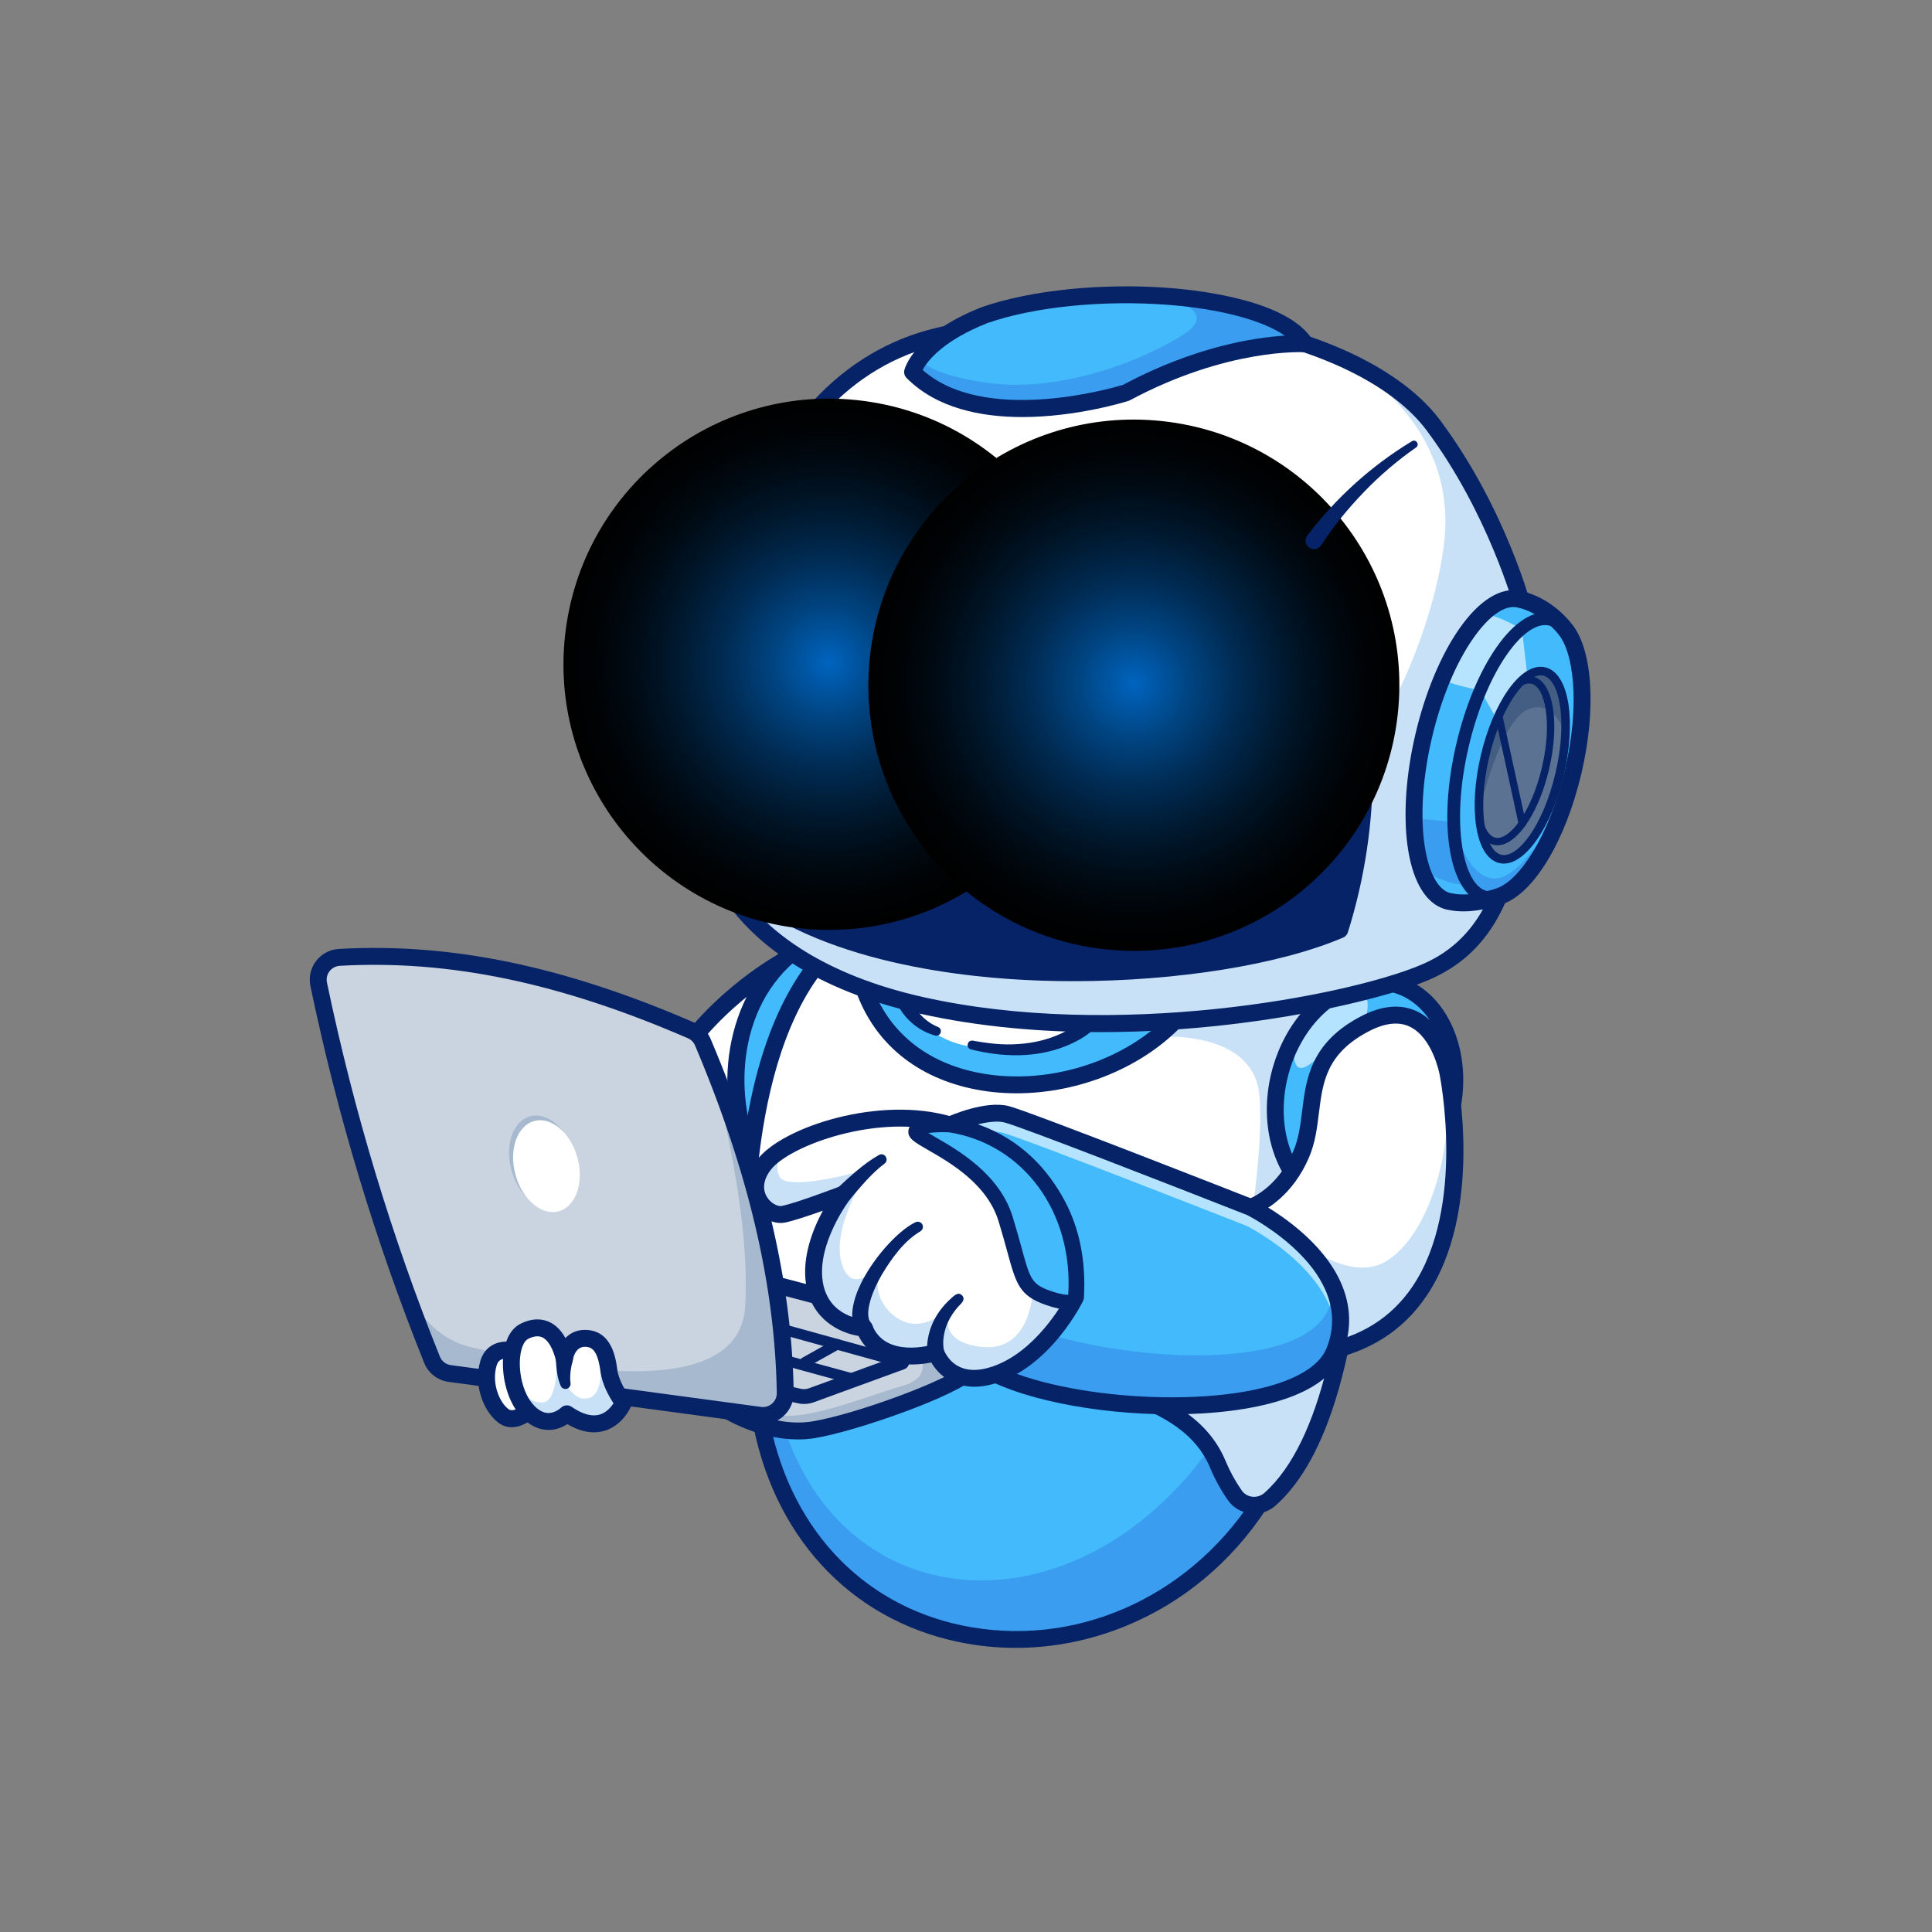 <?xml version="1.0" encoding="utf-8"?>
<!-- Generator: Adobe Illustrator 27.5.0, SVG Export Plug-In . SVG Version: 6.00 Build 0)  -->
<svg version="1.1" id="Layer_1" xmlns="http://www.w3.org/2000/svg" xmlns:xlink="http://www.w3.org/1999/xlink" x="0px" y="0px"
	 viewBox="0 0 4000 4000" style="enable-background:new 0 0 4000 4000;" xml:space="preserve">
<rect x="0" y="0" width="4000" height="4000" fill="#808080" stroke="none"/>
<g>
	<rect style="fill:transparent;" width="4000" height="4000"/>
	<g>
		<g>
			<path style="fill:#FFFFFF;" d="M1618.329,1991.895c0,0-158.285,87.26-241.607,244.356
				c-83.322,157.096,172.606,200.059,172.606,200.059l183.775-246.927"/>
		</g>
		<g>
			<path style="fill:#052366;" d="M1549.327,2453.814c-0.962,0-1.929-0.081-2.896-0.244c-6.162-1.033-151.289-26.282-192.808-110.42
				c-17.08-34.617-14.512-73.342,7.637-115.1c84.79-159.868,241.973-247.818,248.618-251.484c8.477-4.658,19.116-1.584,23.779,6.88
				c4.668,8.462,1.592,19.104-6.87,23.774l0,0c-1.538,0.85-154.824,86.819-234.6,237.232c-16.811,31.697-19.16,58.916-7.173,83.208
				c25.649,51.975,113.857,80.286,156.821,89.397l177.222-238.123c5.781-7.754,16.738-9.363,24.492-3.591s9.365,16.736,3.594,24.49
				l-183.774,246.926C1560.035,2451.241,1554.8,2453.812,1549.327,2453.814z"/>
		</g>
		<g>
			<path style="fill:#42BAFC;" d="M1554.461,2387.567c-55.972-121.197-44.779-329.894,109.114-432.744l49.472,108.058"/>
		</g>
		<g>
			<path style="fill:#052366;" d="M1554.473,2405.074c-6.616,0-12.944-3.767-15.899-10.168
				c-64.092-138.76-38.242-352.036,115.274-454.636c8.037-5.361,18.906-3.21,24.277,4.827c5.371,8.037,3.213,18.909-4.824,24.28
				c-152.578,101.973-151.631,305.444-102.949,410.852c4.053,8.774,0.225,19.175-8.55,23.23
				C1559.424,2404.554,1556.929,2405.074,1554.473,2405.074z"/>
		</g>
		<g>
			<path style="fill:#42BAFC;" d="M2606.396,3115.478c-279.047,423.888-927.459,361.794-1030.247-170.219
				c-0.919-4.988-1.838-9.977-2.713-15.009l173.021-234.195c0,0,284.254-67.52,456.137-50.497
				c171.883,17.021,300.707,131.406,320.705,143.265c10.371,6.17,32.425,94.124,51.197,177.221
				C2591.825,3042.883,2606.396,3115.478,2606.396,3115.478z"/>
		</g>
		<g>
			<path style="fill:#FFFFFF;" d="M2807.791,2009.492c0,0,72.959,870.969-178.289,1094.41c-21.994,19.56-56.19,15.993-73.038-8.141
				c-11.351-16.261-24.083-37.702-35.092-64.095c-44.119-105.772-159.483-134.413-222.625-161.92l-752.933-185.254
				c0,0-40.793-505.138,175.323-720.386s702.772-60.679,702.772-60.679"/>
		</g>
		<g>
			<path style="fill:#3A9DEF;" d="M2606.396,3115.478c-279.047,423.888-927.459,361.794-1030.247-170.219l49.622,17.416
				c134.163,395.007,605.09,417.017,878.362,36.407l70.363-33.038C2591.825,3042.883,2606.396,3115.478,2606.396,3115.478z"/>
		</g>
		<g>
			<path style="fill:#052366;" d="M2103.023,3411.773c-39.805,0-79.536-4.075-118.706-12.275
				c-226.23-47.356-386.274-221.672-428.13-466.296c-1.631-9.529,4.771-18.574,14.297-20.205c9.6-1.624,18.574,4.778,20.205,14.302
				c39.341,229.919,189.17,393.635,400.801,437.937c229.336,48.008,464.98-53.796,600.298-259.363
				c5.317-8.081,16.177-10.31,24.243-4.995c8.076,5.315,10.313,16.169,4.995,24.243
				c-72.354,109.917-172.817,193.403-290.522,241.436C2256.924,3396.583,2179.859,3411.773,2103.023,3411.773z"/>
		</g>
		<g>
			<path style="fill:#C9E1F7;" d="M2606.398,2260.056c18.248,129.35-54.654,596.295-136.219,659.657
				c-7.046,5.47-14.966,12.34-23.455,20.391c30.675,22.142,57.849,51.197,74.652,91.542c11.027,26.43,23.717,47.872,35.094,64.106
				c16.847,24.155,51.022,27.699,73.032,8.139c251.261-223.43,178.271-1094.397,178.271-1094.397l-314.359-86.86l-97.319,223.824
				C2396.095,2146.459,2588.151,2130.75,2606.398,2260.056z"/>
		</g>
		<g>
			<path style="fill:#052366;" d="M2596.406,3134.012c-2.598,0-5.21-0.151-7.817-0.459c-18.76-2.209-35.698-12.332-46.475-27.771
				c-14.492-20.757-26.904-43.425-36.895-67.378c-34.434-82.549-118.716-115.31-180.254-139.229
				c-11.357-4.414-22.109-8.594-31.831-12.783l-751.499-184.902c-7.319-1.799-12.661-8.079-13.267-15.588
				c-1.694-20.955-38.926-515.737,180.415-734.197c92.1-91.726,246.367-131.873,446.157-116.106
				c148.97,11.76,269.219,49.544,274.263,51.145c9.214,2.925,14.307,12.764,11.382,21.978c-2.92,9.209-12.764,14.312-21.973,11.387
				c-4.775-1.511-479.087-148.826-685.122,56.401c-189.37,188.606-175.347,615.474-171.021,694.055l740.454,182.185
				c0.962,0.237,1.904,0.554,2.813,0.95c9.434,4.111,20.352,8.354,31.909,12.847c67.402,26.199,159.712,62.08,199.878,158.381
				c9.033,21.646,20.234,42.107,33.291,60.815c5.137,7.356,12.9,11.987,21.865,13.044c9.141,1.084,18.291-1.831,25.19-7.964
				c241.909-215.137,173.203-1071.248,172.48-1079.871c-0.806-9.631,6.348-18.096,15.981-18.901
				c9.658-0.784,18.096,6.35,18.901,15.981c0.186,2.188,18.188,221.76,5.112,465.811
				c-17.734,330.869-81.396,547.253-189.214,643.137C2628.74,3128.004,2612.783,3134.012,2596.406,3134.012z"/>
		</g>
		<g>
			<path style="fill:#42BAFC;" d="M2440.655,2104.712c-175.757,193.983-569.365,203.965-655.507-69.001"/>
		</g>
		<g>
			<path style="fill:#FFFFFF;" d="M1876.6,2082.956c0,0,52.888,85.899,162.5,85.941c109.612,0.042,184.596-26.059,184.137-38.147
				c-0.459-12.088-134.53-20.831-134.53-20.831"/>
		</g>
		<g>
			<path style="fill:#052366;" d="M2104.61,2263.573c-31.86,0-63.506-3.232-94.185-9.939
				c-121.118-26.479-207.051-102-241.968-212.654c-2.91-9.219,2.202-19.05,11.421-21.961c9.229-2.91,19.053,2.207,21.963,11.423
				c30.982,98.188,107.715,165.305,216.06,188.992c145.102,31.711,313.579-20.295,409.785-126.475
				c6.489-7.161,17.563-7.71,24.722-1.218c7.163,6.492,7.71,17.561,1.216,24.724
				C2369.805,2208.975,2235.503,2263.573,2104.61,2263.573z"/>
		</g>
		<g>
			<path style="fill:#052366;" d="M2266.002,2129.833c-17.163,15.949-37.907,27.319-59.471,36.038
				c-62.371,25.151-131.612,22.857-195.859,6.95c-11.603-2.715-8.546-19.923,3.388-18.309c30.625,5.609,62.27,9.525,93.38,7.105
				c35.307-1.982,70.647-11.009,101.609-27.845c12.509-6.799,24.705-15.012,34.747-25.037
				C2258.079,2092.949,2281.073,2114.645,2266.002,2129.833L2266.002,2129.833z"/>
		</g>
		<g>
			<path style="fill:#052366;" d="M1884.897,2064.994c8.902,27.612,30.793,50.59,57.684,61.535
				c10.443,4.822,4.458,20.672-6.543,17.41c-35.304-9.711-65.533-35.951-80.343-69.548
				C1848.125,2053.741,1878.988,2043.779,1884.897,2064.994L1884.897,2064.994z"/>
		</g>
		<g>
			<g>
				<path style="fill:#CAD3E0;" d="M2007.694,2838.575c-33.3,33.87-233.013,106.771-322.849,121.517
					c-69.401,11.421-136.833-17.854-163.919-31.725c-8.008-4.113-12.471-6.869-12.471-6.869l-478.892-107.208l377.547-206.583
					l600.584,158.011c0,0,4.857,5.689,9.014,14.659C2023.448,2794.817,2028.261,2817.702,2007.694,2838.575z"/>
			</g>
			<g>
				<path style="fill:#A7B9CE;" d="M2007.694,2838.575c-33.3,33.87-233.013,106.771-322.849,121.517
					c-69.401,11.421-136.833-17.854-163.919-31.725c24.461-7.482,55.004-9.67,77.277-1.618
					c60.037,21.792,201.201-38.245,268.895-57.017c67.694-18.772,36.188-64.85,36.188-64.85l70.976-43.934
					c0.482-2.362,15.184,3.72,42.446,19.429C2023.448,2794.817,2028.261,2817.702,2007.694,2838.575z"/>
			</g>
			<g>
				<path style="fill:#052366;" d="M1652.261,2980.203c-73.228,0.002-136.558-34.248-150.327-42.236l-476.211-106.592
					c-7.109-1.592-12.49-7.419-13.511-14.634c-1.016-7.214,2.539-14.304,8.931-17.8l377.554-206.589
					c3.926-2.146,8.53-2.71,12.856-1.572l600.61,158.005c3.457,0.908,6.548,2.852,8.867,5.571
					c15.117,17.729,34.394,60.72-0.845,96.521c-38.843,39.458-248.399,112.686-332.51,126.504
					C1675.733,2979.342,1663.868,2980.203,1652.261,2980.203z M1517.642,2906.585c0.811,0.5,82.285,49.727,164.36,36.25
					c90.752-14.907,283.96-86.777,313.232-116.516c17.012-17.278,7.959-36.45,2.119-45.234l-587.969-154.678l-330.698,180.952
					l433.608,97.056C1514.185,2904.837,1515.991,2905.572,1517.642,2906.585L1517.642,2906.585z"/>
			</g>
			<g>
				<g>
					<path style="fill:#CAD3E0;" d="M1625.772,2883.69c0.481,28.268-24.33,50.322-52.335,46.56l-642.285-86.554
						c-16.453-2.232-30.456-13.041-36.669-28.443c-21.879-54.479-42.796-109.571-62.706-165.275
						c-0.788-2.056-1.313-3.588-1.575-4.42c-0.175-0.482-0.263-0.743-0.263-0.743c-69.313-194.594-126.374-396.758-170.132-607.148
						c-5.776-27.743,14.571-53.954,42.839-55.53c253.186-14.309,493.813,49.622,728.446,151.361
						c10.852,4.681,19.472,13.39,24.067,24.286c3.15,7.439,6.257,14.833,9.32,22.272c0,0,0.044,0.131,0.131,0.438
						C1560.922,2413.375,1621.965,2647.527,1625.772,2883.69z"/>
				</g>
				<g>
					
						<ellipse transform="matrix(0.965 -0.261 0.261 0.965 -588.62 376.158)" style="fill:#A7B9CE;" cx="1122.918" cy="2405.784" rx="66.547" ry="96.867"/>
				</g>
				<g>
					<path style="fill:#A7B9CE;" d="M1625.772,2883.69c0.481,28.268-24.33,50.322-52.335,46.56l-642.285-86.554
						c-16.453-2.232-30.456-13.041-36.669-28.443c-21.879-54.479-42.796-109.571-62.706-165.275
						c8.752,23.061,49.491,116.747,141.777,138.845c105.458,25.249,555.775,135.958,569.209-83.448
						c13.084-214.591-74.345-512.017-78.152-524.881C1560.922,2413.375,1621.965,2647.527,1625.772,2883.69z"/>
				</g>
				<g>
					<path style="fill:#052366;" d="M1579.624,2948.167c-2.832,0-5.679-0.19-8.525-0.574l-642.295-86.55
						c-22.676-3.057-42.046-18.093-50.552-39.246c-100.757-250.696-180.024-513.308-235.606-780.545
						c-3.769-18.142,0.537-36.975,11.816-51.675c11.348-14.788,28.56-23.872,47.217-24.927l0,0
						c231.904-13.083,465.835,35.464,736.382,152.786c15.029,6.519,26.821,18.418,33.203,33.511
						c112.046,264.69,168.315,504.282,172.021,732.461c0.303,18.586-7.495,36.328-21.387,48.674
						C1610.161,2942.513,1595.113,2948.167,1579.624,2948.167z M703.653,1999.603L703.653,1999.603
						c-8.472,0.479-16.279,4.595-21.421,11.292c-5.146,6.704-7.031,14.954-5.308,23.23
						c55.156,265.22,133.823,525.838,233.809,774.614c3.813,9.485,12.529,16.235,22.749,17.612l642.295,86.55
						c8.276,1.123,16.611-1.431,22.866-6.985c6.265-5.564,9.78-13.56,9.643-21.938c-3.638-223.596-58.999-458.911-169.258-719.387
						c-2.866-6.775-8.154-12.112-14.892-15.034C1158.785,2034.493,929.834,1986.827,703.653,1999.603z"/>
				</g>
				<g>
					<path style="fill:#A7B9CE;" d="M829.938,2644.814c0.044,0.262,0.131,0.524,0.263,0.743
						C830.026,2645.076,829.938,2644.814,829.938,2644.814z"/>
				</g>
				<g>
					
						<ellipse transform="matrix(0.965 -0.261 0.261 0.965 -590.879 378.708)" style="fill:#FFFFFF;" cx="1131.38" cy="2415.549" rx="66.547" ry="96.867"/>
				</g>
			</g>
			<g>
				<g>
					<path style="fill:#FFFFFF;" d="M1072.511,2799.106c0,0-48.821-18.227-61.189,23.434
						c-12.368,41.661,4.882,88.855,30.595,108.709c25.712,19.854,59.236-15.623,59.236-15.623"/>
				</g>
				<g>
					<path style="fill:#052366;" d="M1059.361,2954.913c-9.443,0.002-19.053-2.793-28.145-9.812
						c-29.805-23.018-51.67-77.017-36.67-127.542c4.634-15.62,14.038-27.341,27.183-33.894c24.746-12.336,53.682-2.156,56.904-0.955
						c9.058,3.381,13.657,13.462,10.274,22.52c-3.369,9.028-13.379,13.638-22.446,10.303c-4.58-1.653-19.732-5.271-29.194-0.498
						c-2.754,1.392-6.704,4.202-9.165,12.485c-10.244,34.524,4.399,74.343,24.512,89.875c12.232,9.429,35.635-13.596,35.859-13.835
						c6.665-6.96,17.729-7.244,24.727-0.591c6.982,6.648,7.3,17.668,0.674,24.678
						C1102.344,2939.847,1081.299,2954.913,1059.361,2954.913z"/>
				</g>
				<g>
					<path style="fill:#FFFFFF;" d="M1290.801,2904.125c0,0-33.431,80.735-117.185,23.018c0,0-38.595,39.032-80.69-5.208
						c-13.084-13.74-22.492-33.081-28.093-53.779c-12.471-45.903-6.126-98.588,21.135-112.021
						c31.987-15.797,57.717-4.288,73.252,30.193c3.632,8.052,6.739,17.416,9.189,27.962c0,0,5.645-43.19,42.096-43.409
						c28.268-0.174,40.214,20.436,46.209,45.071c1.707,7.132,2.932,14.616,3.938,22.011
						C1264.984,2870.913,1290.801,2904.125,1290.801,2904.125z"/>
				</g>
				<g>
					<path style="fill:#C9E1F7;" d="M1290.801,2904.125c0,0-33.431,80.735-117.185,23.018c0,0-38.595,39.032-80.69-5.208
						c-13.084-13.74-22.492-33.081-28.093-53.779c1.925-3.107,3.107-4.813,3.107-4.813s19.56,42.095,55.573,40.345
						c36.013-1.751,29.493-113.028,29.493-113.028l16.103,67.869c0,0,17.328,44.721,49.666,36.057
						c32.294-8.708,24.286-74.214,24.286-74.214l13.653-4.42c1.707,7.132,2.932,14.616,3.938,22.011
						C1264.984,2870.913,1290.801,2904.125,1290.801,2904.125z"/>
				</g>
				<g>
					<path style="fill:#052366;" d="M1229.532,2965.465c-17.402,0-35.781-5.667-54.946-16.958
						c-9.014,5.82-22.827,12.209-39.658,12.034c-19.722-0.193-38.13-9.128-54.707-26.558
						c-33.901-35.654-44.155-96.497-36.758-138.171c4.854-27.378,16.87-46.519,34.741-55.356
						c26.797-13.257,47.202-9.06,59.609-3.208c13.11,6.182,24.18,17.366,32.861,33.008c9.248-9.658,22.183-16.753,39.736-16.858
						c0.156-0.002,0.317-0.002,0.474-0.002c56.289,0,64.141,59.739,67.104,82.271c3.052,23.191,20.254,49.526,26.626,57.717
						c3.862,4.966,4.761,11.626,2.354,17.439c-0.674,1.633-16.987,40.098-55.527,51.492
						C1244.331,2964.415,1237.022,2965.465,1229.532,2965.465z M1173.628,2909.625c3.447,0,6.914,1.013,9.927,3.088
						c22.353,15.403,41.855,20.784,57.959,16.03c14.189-4.194,23.672-15.596,28.726-23.418
						c-8.818-13.359-23.506-38.882-26.958-65.093c-5.664-43.054-16.607-51.831-32.407-51.831c-0.088,0-0.171,0-0.259,0
						c-20.225,0.122-24.443,25.388-24.854,28.269c-1.201,8.328-8.164,14.685-16.572,15.054c-8.247,0.359-15.889-5.242-17.813-13.435
						c-6.108-26.057-16.226-43.594-28.496-49.38c-7.891-3.723-17.705-2.744-29.16,2.925c-7.28,3.601-13.037,14.568-15.791,30.093
						c-5.796,32.661,2.964,81.963,27.661,107.93c9.8,10.308,19.785,15.581,29.678,15.679c0.093,0,0.19,0.002,0.283,0.002
						c14.38,0,25.517-10.61,25.625-10.718C1164.571,2911.39,1169.082,2909.625,1173.628,2909.625z"/>
				</g>
				<g>
					<path style="fill:#052366;" d="M1185.775,2816.554c-3.795,14.568-6.72,32.231-4.517,46.882
						c0.866,5.839-3.166,11.273-9.005,12.139c-4.855,0.719-9.432-1.958-11.334-6.234c-6.227-14.374-8.037-28.004-9.317-42.805
						c-0.35-4.969-0.625-9.726-0.533-15.17C1152.822,2784.738,1191.881,2790.562,1185.775,2816.554L1185.775,2816.554z"/>
				</g>
			</g>
			<g>
				<path style="fill:#052366;" d="M1664.58,2906.756c-4.526,0-9.058-0.513-13.525-1.538l-28.701-6.597
					c-8.242-1.895-13.389-10.115-11.494-18.357c1.894-8.247,10.083-13.376,18.359-11.497l28.696,6.597
					c5.6,1.289,11.431,0.925,16.836-1.047l187.1-68.333c7.925-2.893,16.738,1.184,19.639,9.133
					c2.905,7.944-1.187,16.738-9.131,19.641l-187.099,68.33C1678.584,2905.526,1671.592,2906.756,1664.58,2906.756z"/>
			</g>
			<g>
				<path style="fill:#052366;" d="M1840.547,2823.99c-0.967,0-1.948-0.129-2.925-0.4l-214.878-59.507
					c-5.82-1.611-9.233-7.639-7.622-13.462c1.616-5.823,7.646-9.241,13.462-7.622l214.878,59.507
					c5.82,1.611,9.233,7.639,7.622,13.462C1849.741,2820.814,1845.342,2823.99,1840.547,2823.99z"/>
			</g>
			<g>
				<path style="fill:#052366;" d="M1769.82,2866.844c-0.952,0-1.924-0.127-2.891-0.391l-144.15-39.417
					c-5.825-1.594-9.258-7.61-7.666-13.438c1.592-5.823,7.588-9.265,13.438-7.666l144.15,39.417
					c5.825,1.594,9.258,7.61,7.666,13.438C1779.038,2863.648,1774.629,2866.844,1769.82,2866.844z"/>
			</g>
			<g>
				<path style="fill:#052366;" d="M1666.841,2831.314c-3.833,0-7.554-2.019-9.556-5.601c-2.949-5.273-1.069-11.938,4.204-14.888
					l66.27-37.078c5.264-2.959,11.938-1.067,14.888,4.204c2.949,5.273,1.069,11.938-4.204,14.888l-66.27,37.078
					C1670.484,2830.865,1668.648,2831.314,1666.841,2831.314z"/>
			</g>
		</g>
		<g>
			<g>
				
					<ellipse transform="matrix(0.26 -0.966 0.966 0.26 -97.254 4406.356)" style="fill:#42BAFC;" cx="2826.168" cy="2266.629" rx="236.946" ry="181.615"/>
			</g>
			<g style="opacity:0.6;">
				<path style="fill:#FFFFFF;" d="M2731.743,2083.106c0,0-60.93,73.295-51.383,113.22c9.547,39.925,51.208-11.283,79.85-36.453
					s69.001-30.812,65.963-40.359c-3.038-9.547,34.146-82.888-51.277-61.189"/>
			</g>
			<g>
				<path style="fill:#052366;" d="M2801.743,2517.85c-14.033,0-28.003-1.826-41.724-5.52
					c-106.021-28.545-162.598-161.987-126.123-297.468c36.479-135.483,152.437-222.473,258.423-193.933
					c106.016,28.543,162.593,161.985,126.118,297.466c-17.446,64.81-53.379,120.674-101.177,157.3
					C2881.006,2503.477,2841.123,2517.85,2801.743,2517.85z M2850.767,2050.455c-77.676,0-155.469,71.003-183.071,173.508
					c-31.455,116.841,14.043,231.038,101.426,254.563c41.47,11.169,86.509,0.295,126.851-30.62
					c41.719-31.968,73.208-81.196,88.667-138.613c31.455-116.841-14.043-231.035-101.421-254.561
					C2872.5,2051.846,2861.631,2050.455,2850.767,2050.455z"/>
			</g>
			<g>
				<path style="fill:#FFFFFF;" d="M2736.359,2800.418c-57.324,10.108-100.382,9.802-132.194,2.056
					c-95.306-23.148-89.967-112.941-66.075-188.773c3.194-10.108,6.695-19.91,10.371-29.318
					c18.597-48.047,40.783-84.717,40.783-84.717s67.257-22.141,105.02-110.665c37.72-88.523-8.27-196.562,131.931-269.507
					c67.738-35.226,110.009-12.778,135.651,19.778c27.393,34.876,35.751,81.347,35.751,81.347S3104.76,2735.306,2736.359,2800.418z"
					/>
			</g>
			<g>
				<path style="fill:#C9E1F7;" d="M2736.359,2800.418c-57.324,10.108-100.382,9.802-132.194,2.056
					c-40.477-84.803-62.925-152.453-66.075-188.773c-1.619-18.51,1.794-28.925,10.327-29.318h0.044l129.306-25.073
					c5.601,4.857,118.895,103.64,197.875,48.397c123.456-86.351,154.248-378.73,87.517-466.64c-0.481-0.613-0.919-1.225-1.313-1.795
					c27.393,34.876,35.751,81.347,35.751,81.347S3104.76,2735.306,2736.359,2800.418z"/>
			</g>
			<g>
				<path style="fill:#052366;" d="M2657.91,2825.582c-63.105,0-107.148-17.764-131.387-53.135
					c-64.473-94.072,43.115-274.216,47.729-281.838c2.148-3.55,5.483-6.218,9.414-7.537c2.485-0.85,60.601-21.497,94.482-100.933
					c10.786-25.298,14.185-52.849,17.783-82.017c8.193-66.414,17.476-141.687,122.163-196.138
					c43.857-22.808,83.154-26.006,116.782-9.473c62.725,30.823,79.263,119.272,79.937,123.022
					c2.354,11.252,58.35,288.794-61.641,465.967c-49.194,72.639-121.123,117.771-213.784,134.143
					C2709.424,2822.938,2682.246,2825.582,2657.91,2825.582z M2601.25,2513.721c-29.351,50.586-87.378,178.391-45.835,238.958
					c25.127,36.646,84.976,46.907,177.881,30.493c82.949-14.656,147.153-54.763,190.835-119.211
					c111.694-164.802,56.885-437.039,56.318-439.771c-0.22-1.189-14.272-75.383-61.104-98.306
					c-23.071-11.292-51.699-8.215-85.098,9.158c-88.35,45.952-95.742,105.898-103.574,169.365
					c-3.735,30.295-7.598,61.624-20.327,91.465C2676.524,2475.179,2620.415,2505.396,2601.25,2513.721z"/>
			</g>
			<g>
				<path style="fill:#42BAFC;" d="M1966.918,2329.119c0,0,73.557-33.198,117.171-22.132
					c43.614,11.066,505.138,192.681,505.138,192.681s244.107,120.427,173.804,297.484c-61.84,157.53-573.162,135.399-735.575,29.293
					"/>
			</g>
			<g style="opacity:0.6;">
				<path style="fill:#FFFFFF;" d="M2766.115,2788.823c16.453-151.317-185.579-250.955-185.579-250.955
					s-461.52-181.641-505.146-192.711c-32.425-8.227-81.478,8.051-104.451,16.978l-4.026-32.994c0,0,73.558-33.212,117.185-22.142
					c43.627,11.071,505.146,192.668,505.146,192.668S2825.713,2616.326,2766.115,2788.823z"/>
			</g>
			<g>
				<path style="fill:#3A9DEF;" d="M2763.051,2797.136c-61.874,157.53-573.191,135.432-735.578,29.318l-16.409-134.775
					l-44.152-362.539c0,0,11.027-4.989,27.043-10.459l18.991,372.778c154.554,117.273,663.071,175.252,735.797,22.491
					c7.133-14.833,11.902-29.406,14.659-43.627C2778.279,2707.913,2781.518,2750.578,2763.051,2797.136z"/>
			</g>
			<g>
				<path style="fill:#052366;" d="M2425.352,2928.204c-155.752,0.005-322.949-31.887-407.471-87.104
					c-8.091-5.288-10.366-16.133-5.078-24.226c5.293-8.096,16.138-10.361,24.229-5.081
					c121.045,79.082,437.837,107.214,605.303,53.757c56.128-17.917,92.231-43.782,104.404-74.792
					c61.924-155.952-151.841-268.525-164.683-275.1c-159.497-62.761-468.677-183.179-502.275-191.704
					c-30.806-7.813-86.724,12.6-105.669,21.123c-8.813,3.962-19.175,0.042-23.145-8.767c-3.97-8.811-0.054-19.167,8.75-23.145
					c8.106-3.655,80.523-35.359,128.677-23.142c44.18,11.211,488.359,185.925,507.246,193.359c0.449,0.178,0.898,0.374,1.333,0.588
					c2.598,1.282,64.233,32.002,117.9,85.667c73.672,73.674,95.952,154.583,64.429,233.977
					c-16.362,41.672-58.867,73.752-126.318,95.283C2590.376,2918.885,2509.527,2928.201,2425.352,2928.204z"/>
			</g>
			<g>
				<g>
					<path style="fill:#FFFFFF;" d="M2226.662,2685.859c0,0-60.168,123.092-164.838,159.455
						c-69.313,24.111-109.221-8.008-124.405-44.896c0,0-114.559,34.7-147.991-50.803c0,0-89.398-4.77-103.27-93.293
						c-13.696-87.254,57.761-181.291,59.818-183.96c-2.538,0.962-91.98,35.226-124.055,41.614
						c-32.556,6.52-85.504-44.24-39.514-103.269c10.546-13.521,28.924-27.437,52.685-40.258c0.044-0.044,0.087-0.044,0.087-0.044
						c79.99-43.233,221.024-74.696,331.732-41.264c0,0,194.594,38.814,247.41,228.594
						C2224.605,2594.492,2229.506,2636.938,2226.662,2685.859z"/>
				</g>
				<g>
					<path style="fill:#C9E1F7;" d="M2226.662,2685.859c0,0-60.168,123.092-164.838,159.455
						c-69.313,24.111-109.221-8.008-124.405-44.896c0,0-114.559,34.7-147.991-50.803c0,0-89.398-4.77-103.27-93.293
						c-13.696-87.254,57.761-181.291,59.818-183.96c-2.538,0.962-91.98,35.226-124.055,41.614
						c-32.556,6.52-85.504-44.24-39.514-103.269c10.546-13.521,28.924-27.437,52.685-40.258
						c-1.838,1.619-38.464,33.607-21.004,65.856c17.897,33.082,184.923-16.015,184.923-16.015s-78.459,118.104-56.667,194.287
						c21.442,74.871,81.04,2.495,83.053,0.044c-0.963,2.056-30.981,65.462,26.649,110.271
						c58.549,45.553,117.841-21.354,117.841-21.354s-41.045,74.433,63.756,85.154c104.758,10.72,105.458-124.974,105.458-124.974
						s33.037-61.043,75.22-105.983C2224.605,2594.492,2229.506,2636.938,2226.662,2685.859z"/>
				</g>
				<g>
					<path style="fill:#052366;" d="M2017.227,2871.068c-43.325,0.002-73.062-22.988-89.155-50.249
						c-45.825,9.614-119.351,7.258-150.537-54.885c-37.71-5.938-97.158-33.403-108.682-106.89
						c-8.848-56.409,14.072-114.053,34.79-152.4c-27.896,9.954-60.732,20.996-78.296,24.509
						c-23.677,4.736-51.914-9.729-67.134-34.392c-8.648-14.004-24.937-51.472,10.405-96.814
						c52.09-66.836,252.959-132.607,402.617-87.808c8.896,1.902,76.558,17.61,142.793,68.433
						c64.604,49.57,139.619,142.947,130.093,306.287c-0.137,2.317-0.732,4.583-1.748,6.667
						c-2.588,5.291-64.59,130.032-174.78,168.325C2049.151,2868.26,2032.354,2871.065,2017.227,2871.068z M1937.388,2782.911
						c6.934,0,13.443,4.131,16.206,10.833c7.651,18.589,32.964,59.204,102.505,35.042
						c87.671-30.469,143.452-129.128,153.271-147.642c5.923-117.095-33.315-208.855-116.65-272.798
						c-63.164-48.464-128.574-61.931-129.224-62.061c-0.552-0.11-1.099-0.247-1.641-0.41
						c-140.913-42.568-326.479,25.364-365.63,75.591c-15.601,20.017-18.521,40.227-8.228,56.907
						c8.071,13.071,22.29,20.095,30.483,18.455c30.723-6.145,120.376-40.491,121.274-40.837c7.314-2.817,15.625-0.405,20.317,5.891
						c4.683,6.296,4.604,14.941-0.195,21.152c-0.679,0.884-68.975,90.706-56.445,170.586c11.558,73.674,83.853,78.374,86.924,78.538
						c6.86,0.366,12.871,4.709,15.371,11.106c27.08,69.272,122.588,41.599,126.636,40.386
						C1934.029,2783.15,1935.723,2782.911,1937.388,2782.911z M2226.646,2685.841h0.049H2226.646z"/>
				</g>
				<g>
					<path style="fill:#42BAFC;" d="M1966.918,2329.119c0,0-69.914-3.905-70.976,13.887
						c-1.062,17.792,149.524,62.057,185.978,180.53c36.453,118.473,28.208,142.775,88.095,163.606
						c59.888,20.83,56.633-1.302,56.633-1.302C2240.317,2498.367,2125.679,2354.168,1966.918,2329.119z"/>
				</g>
				<g>
					<path style="fill:#052366;" d="M2210.288,2711.339c-11.704,0-26.636-3.237-45.308-9.731
						c-54.6-18.992-61.343-43.679-79.365-109.656c-4.702-17.205-10.552-38.613-18.335-63.909
						c-23.638-76.826-99.98-120.742-145.591-146.982c-28.784-16.56-41.924-24.116-41.035-38.97
						c1.304-21.909,30.61-31.438,87.119-28.262c0.513,0.027,1.025,0.083,1.533,0.161c171.465,27.056,286.02,183.423,272.681,372.017
						c0.098,5.574-2.051,12.966-8.608,18.391C2227.788,2709.019,2220.196,2711.339,2210.288,2711.339z M2211.49,2688.05
						c0,0.007,0.005,0.015,0.005,0.02C2211.494,2688.065,2211.49,2688.057,2211.49,2688.05z M1922.036,2345.799
						c4.624,2.783,9.917,5.83,14.927,8.711c46.274,26.619,132.407,76.169,159.595,164.524c7.925,25.762,13.848,47.432,18.604,64.844
						c17.388,63.64,20.518,75.107,59.883,88.799c21.338,7.422,31.992,8.232,36.597,8.04
						c10.698-170.652-92.349-311.636-246.338-336.345C1949.829,2343.563,1933.37,2344.215,1922.036,2345.799z"/>
				</g>
				<g>
					<path style="fill:#052366;" d="M1733.132,2460.494c27.547-25.31,54.076-50.745,86.94-69.414
						c11.773-5.97,21.757,10.676,10.996,18.244c-27.3,20.603-50.149,48.701-72.173,74.874
						C1742.678,2502.723,1715.996,2478.251,1733.132,2460.494L1733.132,2460.494z"/>
				</g>
				<g>
					<path style="fill:#052366;" d="M1775.934,2760.786c-47.231-62.265,61.718-203.455,119.613-230.318
						c5.309-2.546,11.676-0.307,14.222,5c2.525,5.241,0.337,11.517-4.783,14.119c-34.041,20.59-58.771,55.483-79.125,89.17
						c-10.091,17.592-18.778,36.076-24.102,54.61c-3.496,12.966-5.938,25.767-2.754,37.843c1.134,3.653,2.739,5.811,4.636,8.199
						C1817.467,2758.01,1790.491,2778.922,1775.934,2760.786L1775.934,2760.786z"/>
				</g>
				<g>
					<path style="fill:#052366;" d="M1920.289,2804.059c-4.298-35.879,9.617-72.323,32.719-99.361
						c1.296-1.669,4.143-4.877,5.683-6.332c0,0,5.927-6.044,5.927-6.044c7.637-6.124,17.781-20.374,27.629-10.006
						c8.415,10.249-5.242,18.487-10.895,25.83c0,0-4.49,5.724-4.49,5.724c-7.212,9.27-13.109,20.002-17.311,30.933
						c-5.991,16.569-8.708,34.893-5.026,51.954C1958.668,2819.494,1925.818,2826.56,1920.289,2804.059L1920.289,2804.059z"/>
				</g>
			</g>
		</g>
		<g>
			<g>
				<path style="fill:#FFFFFF;" d="M1464.48,1507.15v227.674c0,0,4.901,48.222,45.203,110.315
					c51.897,80.121,162.562,183.347,397.195,236.12c416.623,93.774,898.534-7.351,1041.537-67.3
					c178.928-75.002,227.149-280.141,208.289-744.024c0,0-52.072-205.445-188.773-389.012
					c-42.009-56.405-111.453-105.939-200.895-144.315c-0.044,0-0.044,0-0.044,0c-201.594-86.51-504.884-116.31-824.976-40.564
					C1479.839,805.397,1464.48,1507.15,1464.48,1507.15z"/>
			</g>
			<g>
				<path style="fill:#C9E1F7;" d="M1509.682,1845.139c51.897,80.121,162.562,183.347,397.195,236.12
					c416.623,93.774,898.534-7.351,1041.537-67.3c178.928-75.002,227.149-280.141,208.289-744.024
					c0,0-52.072-205.445-188.773-389.012c-42.009-56.405-111.453-105.939-200.895-144.315
					c3.719,1.794,228.068,111.146,225.531,347.398c-2.494,238.265-320.617,1218.014-1460.523,769.797
					C1524.516,1850.828,1517.078,1847.939,1509.682,1845.139z"/>
			</g>
			<g>
				<path style="fill:#052366;" d="M2278.789,2136.89c-117.759,0-247.876-9.763-375.757-38.538
					c-220.249-49.556-332.222-144.094-387.378-214.675c-60.928-77.979-68.306-144.289-68.589-147.075
					c-0.059-0.591-0.093-1.184-0.093-1.777v-227.686c0.166-7.651,4.614-180.576,66.323-369.956
					c82.612-253.538,229.468-411.968,424.702-458.164c217.222-51.401,445.405-57.625,642.519-17.529
					c184.111,37.449,330.43,113.618,401.445,208.979c137.197,184.238,189.541,386.638,191.704,395.164
					c0.298,1.177,0.474,2.378,0.522,3.591c19.766,485.681-37.549,684.785-219.023,760.869
					c-73.823,30.95-233.247,71.57-422.998,92.549C2460.943,2130.518,2373.887,2136.89,2278.789,2136.89z M1481.983,1733.736
					c0.962,6.887,10.366,64.155,62.842,130.398c51.777,65.361,157.29,153.13,365.894,200.068
					c396.343,89.18,874.477-0.808,1030.913-66.394c164.688-69.045,216.475-258.889,197.656-725.256
					c-5.352-19.944-58.96-211.384-185.4-381.174c-65.938-88.543-204.565-159.829-380.347-195.583
					c-192.246-39.106-415.093-32.964-627.485,17.292c-185.322,43.85-319.727,190.188-399.478,434.941
					c-60.117,184.512-64.561,357.766-64.6,359.495L1481.983,1733.736z"/>
			</g>
			<g>
				<g>
					<path style="fill:#052366;" d="M1464.48,1734.824c1.576,8.008,3.194,15.84,4.945,23.586
						c221.329,318.955,1003.816,295.194,1304.524,166.632c140.596-447.867-52.948-806.292-52.948-806.292
						c-17.066-9.233-33.869-17.897-50.409-26.036c-199.845-98.325-357.506-119.81-357.506-119.81l-126.725,104.189
						c-164.006,49.885-294.493,48.528-371.508-34.744l-5.207-142.346c0,0-151.01,30.412-238.658,106.771
						C1453.19,1245.606,1425.491,1531.829,1464.48,1734.824z"/>
				</g>
				<g>
					<path style="fill:#052366;" d="M2222.227,2031.412c-44.102,0-88.164-1.438-131.499-4.404
						c-178.882-12.246-499.331-62.129-635.674-258.623c-1.284-1.851-2.197-3.931-2.695-6.128
						c-23.828-105.664-28.335-235.347-12.695-365.161c17.075-141.687,57.056-279.334,115.625-398.064
						c1.025-2.078,2.451-3.931,4.199-5.452c90.122-78.525,240.376-109.443,246.729-110.723c5.049-1.008,10.264,0.239,14.292,3.418
						c4.033,3.181,6.465,7.971,6.65,13.103l4.961,135.691c66.919,67.527,180.151,76.113,345.815,26.27l124.019-101.936
						c3.77-3.093,8.633-4.48,13.477-3.821c7.676,1.045,190.601,26.987,413.892,147.761c2.998,1.621,5.459,4.082,7.075,7.08
						c2.026,3.75,49.946,93.518,80.923,239.902c28.545,134.888,47.09,345.002-26.68,579.968c-1.533,4.875-5.117,8.84-9.819,10.85
						C2647.871,1997.977,2434.795,2031.412,2222.227,2031.412z M1485.762,1751.204c129.165,182.156,435.615,229.121,607.354,240.876
						c243.33,16.66,509.561-15.447,666.523-80.015c68.525-224.063,50.854-424.187,23.701-553.213
						c-26.055-123.821-65.522-207.463-75.435-227.283c-190.605-102.163-353.735-134.006-389.81-140.125l-120.635,99.155
						c-1.772,1.458-3.818,2.554-6.016,3.223c-185.283,56.382-312.666,43.435-389.424-39.582c-2.842-3.071-4.487-7.061-4.639-11.243
						l-4.429-121.057c-42.607,10.881-143.14,40.945-207.837,95.771C1460.718,1272.1,1445.494,1568.262,1485.762,1751.204z"/>
				</g>
			</g>
			<g>
				<g>
					<path style="fill:#42BAFC;" d="M1768.248,1500.838c-10.691-57.63-25.273-114.341-37.337-147.08
						c-22.811,29.497-56.661,84.04-87.631,142.1c-4.79,8.981-15.902,12.452-24.94,7.771l-44.66-23.125
						c-9.218-4.773-12.755-16.141-7.838-25.284c10.441-19.413,29.039-53.135,49.97-87.143
						c55.813-90.67,88.604-122.122,125.495-120.276c46.756,2.38,69.988,56.689,92.316,143.552
						c9.468,36.828,16.759,73.124,20.741,94.249c1.926,10.213-4.907,19.988-15.153,21.732l-49.583,8.441
						C1779.614,1517.481,1770.101,1510.826,1768.248,1500.838z"/>
				</g>
				<g>
					<path style="fill:#42BAFC;" d="M2284.724,1528.142c23.222-53.817,50.034-105.874,69.067-135.115
						c15.691,33.826,36.584,94.524,53.886,158.012c2.677,9.82,12.74,15.672,22.592,13.116l48.68-12.63
						c10.048-2.607,16.021-12.906,13.257-22.912c-5.869-21.247-16.514-58.257-29.37-96.064
						c-34.284-100.801-59.272-138.749-95.652-145.142c-46.117-8.062-80.829,39.731-121.89,119.467
						c-17.409,33.806-32.579,67.576-41.153,87.289c-4.146,9.531,0.346,20.578,9.948,24.554l46.471,19.241
						C2269.946,1541.845,2280.699,1537.469,2284.724,1528.142z"/>
				</g>
				<path style="fill:#42BAFC;" d="M1918.874,1610.854c62.135,24.883,127.22,26.151,195.722,0.077
					c9.544-3.633,19.672,3.816,19.075,14.01c-3.407,58.251-22.081,210.509-124.225,209.456
					c-102.688-1.059-110.565-153.624-109.924-210.601C1899.635,1613.876,1909.665,1607.166,1918.874,1610.854z"/>
				
					<radialGradient id="SVGID_1_" cx="2725.805" cy="-9961.311" r="471.955" gradientTransform="matrix(0.125 -1.159 1.158 0.125 12910.042 5776.625)" gradientUnits="userSpaceOnUse">
					<stop  offset="0" style="stop-color:#0064BF"/>
					<stop  offset="0.018" style="stop-color:#0061B9"/>
					<stop  offset="0.21" style="stop-color:#004481"/>
					<stop  offset="0.396" style="stop-color:#002B53"/>
					<stop  offset="0.572" style="stop-color:#00192F"/>
					<stop  offset="0.736" style="stop-color:#000B15"/>
					<stop  offset="0.883" style="stop-color:#000305"/>
					<stop  offset="1" style="stop-color:#000000"/>
				</radialGradient>
				<path style="fill:url(#SVGID_1_);" d="M1775.216,828.528c301.812,32.523,520.1,303.702,487.557,605.695
					c-32.542,301.994-303.591,520.443-605.404,487.92c-301.813-32.523-520.1-303.702-487.557-605.696
					C1202.354,1014.454,1473.403,796.005,1775.216,828.528z"/>
				
					<radialGradient id="SVGID_00000106860055013559142400000015201654911196318874_" cx="2746.852" cy="-9418.415" r="471.955" gradientTransform="matrix(0.125 -1.159 1.158 0.125 12910.042 5776.625)" gradientUnits="userSpaceOnUse">
					<stop  offset="0" style="stop-color:#0064BF"/>
					<stop  offset="0.018" style="stop-color:#0061B9"/>
					<stop  offset="0.21" style="stop-color:#004481"/>
					<stop  offset="0.396" style="stop-color:#002B53"/>
					<stop  offset="0.572" style="stop-color:#00192F"/>
					<stop  offset="0.736" style="stop-color:#000B15"/>
					<stop  offset="0.883" style="stop-color:#000305"/>
					<stop  offset="1" style="stop-color:#000000"/>
				</radialGradient>
				<path style="fill:url(#SVGID_00000106860055013559142400000015201654911196318874_);" d="M2406.465,871.896
					c301.813,32.523,520.1,303.702,487.557,605.695c-32.542,301.994-303.591,520.443-605.404,487.92
					c-301.813-32.523-520.1-303.702-487.557-605.696C1833.603,1057.822,2104.652,839.373,2406.465,871.896z"/>
			</g>
			<g>
				<g>
					<path style="fill:#42BAFC;" d="M2947.469,1524.134c40.45-172.711,129.057-299.648,197.909-283.522
						c57.54,12.656,92.81,59.25,92.81,59.25l-0.016,0.067c40.541,44.988,50.04,164.586,19.084,296.759
						c-31.546,134.692-94.938,239.069-152.092,258.647l-0.007,0.029c-30.307,10.855-71.577,18.495-103.965,11.075
						c-0.763-0.143-1.537-0.209-2.296-0.386c-2.366-0.555-4.667-1.306-6.924-2.178c-0.068-0.024-0.14-0.04-0.208-0.063l0.006-0.027
						C2928.509,1839.017,2908.452,1690.729,2947.469,1524.134z"/>
				</g>
				<g>
					<path style="fill:#3A9DEF;" d="M3241.126,1654.785c0,0-85.53,167.093-147.567,164.159
						c-62.038-2.934-83.831-117.212-83.831-117.212l-82.132-7.437l14.62,103.558c0,0,44.077,34.344,99.011,34.715
						c0,0,26.777,47.8,86.097,0c59.32-47.8,74.644-83.067,78.106-90.054c3.463-6.987,18.969-42.369,18.969-42.369"/>
				</g>
				<g style="opacity:0.61;">
					<path style="fill:#FFFFFF;" d="M3151.764,1308.816l9.71,84.19c0,0-43.993,59.762-44.562,60.769
						c-0.568,1.007-8.599,8.015-9.033,9.534c-0.434,1.519-8.679,22.349-10.415,21.698c-1.736-0.651-29.873-51.208-29.873-51.208
						l44.41-78.548"/>
				</g>
				<g style="opacity:0.61;">
					<path style="fill:#FFFFFF;" d="M3070.998,1269.935c0,0,32.573,5.465,71.615,28.465c0,0-31.805,39.322-51.592,77.897
						c-19.787,38.575-26.209,53.053-26.209,53.053s-75.188-15.192-72.15-21.863
						C2995.699,1400.817,3029.125,1305.263,3070.998,1269.935z"/>
				</g>
				<g>
					<path style="fill:#052366;" d="M3029.575,1886.902c-10.591,0-21.348-0.945-31.777-3.286c-1.089-0.156-2.007-0.313-2.915-0.525
						c-2.803-0.659-5.659-1.538-8.687-2.686c-0.112-0.037-0.22-0.076-0.322-0.11c-0.527-0.19-1.05-0.405-1.558-0.642
						c-36.304-14.915-61.289-61.089-70.405-130.222c-8.638-65.493-2.769-146.934,16.519-229.289l0,0
						c20.054-85.64,52.373-163.274,90.991-218.601c41.763-59.827,87.222-87.512,127.944-77.971
						c62.891,13.828,101.182,63.616,102.778,65.728c0.015,0.017,0.024,0.032,0.039,0.049
						c44.844,51.458,53.77,176.182,22.114,311.333c-32.622,139.277-97.827,247.888-162.505,270.881
						c-0.244,0.1-0.488,0.193-0.732,0.283C3099.458,1875.997,3065.537,1886.9,3029.575,1886.902z M2991.763,1863.812h0.049H2991.763
						z M2998.657,1847.691c1.714,0.635,3.008,1.035,4.229,1.318c0.425,0.037,0.991,0.125,1.558,0.229
						c0.22,0.042,0.439,0.088,0.659,0.139c28.867,6.609,66.973-0.881,93.34-10.203c0.342-0.144,0.693-0.276,1.05-0.4
						c44.888-15.376,107.642-104.839,140.723-246.079c32.261-137.747,16.851-245.652-15.044-281.05
						c-0.562-0.62-1.069-1.274-1.528-1.958c-4.59-5.632-35.552-41.76-82.026-51.982c-25.693-6.035-58.965,17.275-91.489,63.872
						c-36.143,51.775-66.543,125.127-85.615,206.548l0,0c-39.292,167.773-14.331,300.581,33.643,319.36
						C2998.325,1847.552,2998.491,1847.62,2998.657,1847.691z M2947.471,1524.134h0.049H2947.471z"/>
				</g>
				<g>
					<path style="fill:#5C7293;" d="M3062.098,1662.798c-0.744,62.53,15.14,108.696,44.24,115.478
						c42.708,10.021,97.669-68.744,122.786-175.908c6.826-29.231,10.765-57.543,11.946-83.448
						c3.238-69.182-12.777-121.386-43.846-128.65c-42.752-10.02-97.712,68.745-122.786,175.865
						C3066.386,1600.399,3062.404,1633.436,3062.098,1662.798z"/>
				</g>
				<g>
					<path style="fill:#445D82;" d="M3062.098,1662.798c1.707,4.813,2.713,7.526,2.713,7.526s41.308-174.202,96.662-200.5
						c55.354-26.299,79.596,49.097,79.596,49.097c3.238-69.182-12.777-121.386-43.846-128.65
						c-42.752-10.02-97.712,68.745-122.786,175.865C3066.386,1600.399,3062.404,1633.436,3062.098,1662.798z"/>
				</g>
				<g>
					<path style="fill:#052366;" d="M3113.526,1787.972c-3.11,0-6.187-0.349-9.224-1.06c-24.429-5.72-41.519-33.044-48.12-76.941
						c-6.187-41.152-2.773-92.944,9.614-145.835c12.388-52.891,32.324-100.813,56.143-134.936
						c25.415-36.401,52.866-53.289,77.285-47.571c24.429,5.72,41.519,33.047,48.125,76.941c6.187,41.152,2.773,92.944-9.614,145.835
						C3212.798,1710.88,3159.766,1787.969,3113.526,1787.972z M3189.751,1398.26c-15.728,0-34.8,14.595-53.286,41.079
						c-22.563,32.324-41.538,78.081-53.423,128.835l0,0c-11.89,50.757-15.205,100.181-9.346,139.163
						c5.371,35.713,17.998,58.43,34.648,62.329c33.159,7.773,86.172-58.406,112.144-169.299
						c11.89-50.757,15.205-100.178,9.341-139.16c-5.371-35.713-17.998-58.433-34.648-62.331
						C3193.423,1398.463,3191.612,1398.26,3189.751,1398.26z M3074.419,1566.156h0.049H3074.419z"/>
				</g>
				<g>
					<path style="fill:#052366;" d="M3100.479,1750.103c-2.666,0-5.303-0.298-7.91-0.906c-15.332-3.591-27.417-17.119-34.961-39.124
						c-1.362-3.977,0.757-8.306,4.731-9.67c3.979-1.362,8.311,0.757,9.673,4.734c4.014,11.709,11.44,26.284,24.028,29.233
						c27.949,6.514,74.399-51.638,96.396-145.554c21.997-93.889,6.187-166.631-21.763-173.193
						c-6.338-1.465-13.433,0.144-21.123,4.761c-3.594,2.151-8.271,0.998-10.444-2.61c-2.163-3.606-0.996-8.281,2.612-10.447
						c11.196-6.719,22.119-8.904,32.402-6.536c41.475,9.739,56.021,93.852,33.14,191.497
						C3185.825,1683.814,3140.23,1750.103,3100.479,1750.103z"/>
				</g>
				<g>
					<path style="fill:#052366;" d="M3086.333,1871.815c-4.756,0-9.448-0.535-14.067-1.619
						c-71.45-16.733-96.523-161.777-57.08-330.203l0,0c18.364-78.396,47.92-149.426,83.223-200.003
						c37.661-53.957,78.398-78.997,114.551-70.51c71.455,16.733,96.523,161.775,57.08,330.2
						c-18.364,78.398-47.92,149.426-83.223,200.005C3153.965,1846.751,3118.809,1871.815,3086.333,1871.815z M3027.969,1542.986
						l12.783,2.993c-37.93,161.943-10.679,287.371,37.5,298.655c24.712,5.786,56.401-16.084,87.036-59.976
						c33.442-47.913,61.567-115.732,79.185-190.964c37.93-161.941,10.679-287.368-37.5-298.652
						c-24.678-5.774-56.396,16.086-87.036,59.976c-33.442,47.913-61.567,115.73-79.185,190.962L3027.969,1542.986z"/>
				</g>
				<g>
					<path style="fill:#052366;" d="M3151.758,1712.935c-3.506,0-6.655-2.432-7.432-5.991l-48.877-224.006
						c-0.898-4.109,1.704-8.167,5.815-9.063c4.116-0.884,8.164,1.711,9.058,5.815l48.877,224.006
						c0.898,4.109-1.704,8.164-5.815,9.063C3152.837,1712.877,3152.295,1712.935,3151.758,1712.935z"/>
				</g>
			</g>
			<g>
				<path style="fill:#42BAFC;" d="M1889.418,770.259c138.145,139.327,441.872,42.971,441.872,42.971
					c210.259-112.634,370.545-101.388,370.545-101.388c-37.239-57.63-162.956-91.542-304.208-99.638
					c-124.624-7.133-261.325,5.907-359.913,40.476c-79.728,31.681-117.141,67.476-134.294,91.149
					C1891.824,759.8,1889.418,770.259,1889.418,770.259z"/>
			</g>
			<g>
				<path style="fill:#3A9DEF;" d="M1889.418,770.259c138.145,139.327,441.872,42.971,441.872,42.971
					c210.259-112.634,370.545-101.388,370.545-101.388c-37.239-57.63-162.956-91.542-304.208-99.638
					c0,0,136.133,26.561,53.429,79.947c-82.659,53.385-255.943,122.392-408.79,100.25c-92.68-13.434-126.593-34.263-138.845-48.572
					C1891.824,759.8,1889.418,770.259,1889.418,770.259z"/>
			</g>
			<g>
				<path style="fill:#052366;" d="M2116.47,863.465c-85.337,0.003-177.231-18.105-239.473-80.879
					c-4.229-4.263-5.977-10.396-4.634-16.245c0.693-3.003,18.525-74.194,158.892-129.919c0.22-0.088,0.439-0.171,0.664-0.249
					c101.631-35.676,251.767-50.898,391.811-39.724c71.138,5.674,242.08,27.353,292.822,105.889
					c3.599,5.569,3.74,12.693,0.366,18.401c-3.364,5.708-9.668,9.048-16.289,8.56c-2.578-0.164-159.048-8.848-361.074,99.358
					c-0.947,0.508-1.943,0.928-2.969,1.255C2329.307,832.218,2228.555,863.463,2116.47,863.465z M1910.23,765.88
					c127.939,114.065,392.158,37.788,414.311,31.111c149.399-79.7,273.252-98.242,335.474-102.092
					c-45.601-31.589-131.89-55.005-239.067-63.555c-135.332-10.798-279.785,3.665-377.099,37.744
					C1951.036,706.004,1919.786,748.118,1910.23,765.88z"/>
			</g>
			<g>
				<path style="fill:#052366;" d="M2706.409,1109.068c59.259-78.176,133.086-144.926,216.947-195.627
					c8.378-5.014,16.563,7.037,8.582,12.912c-39.002,27.211-75.27,58.133-108.16,92.445c-32.534,33.73-63.038,70.694-88.39,109.928
					C2722.003,1148.465,2692.975,1128.956,2706.409,1109.068L2706.409,1109.068z"/>
			</g>
		</g>
	</g>
</g>
</svg>
